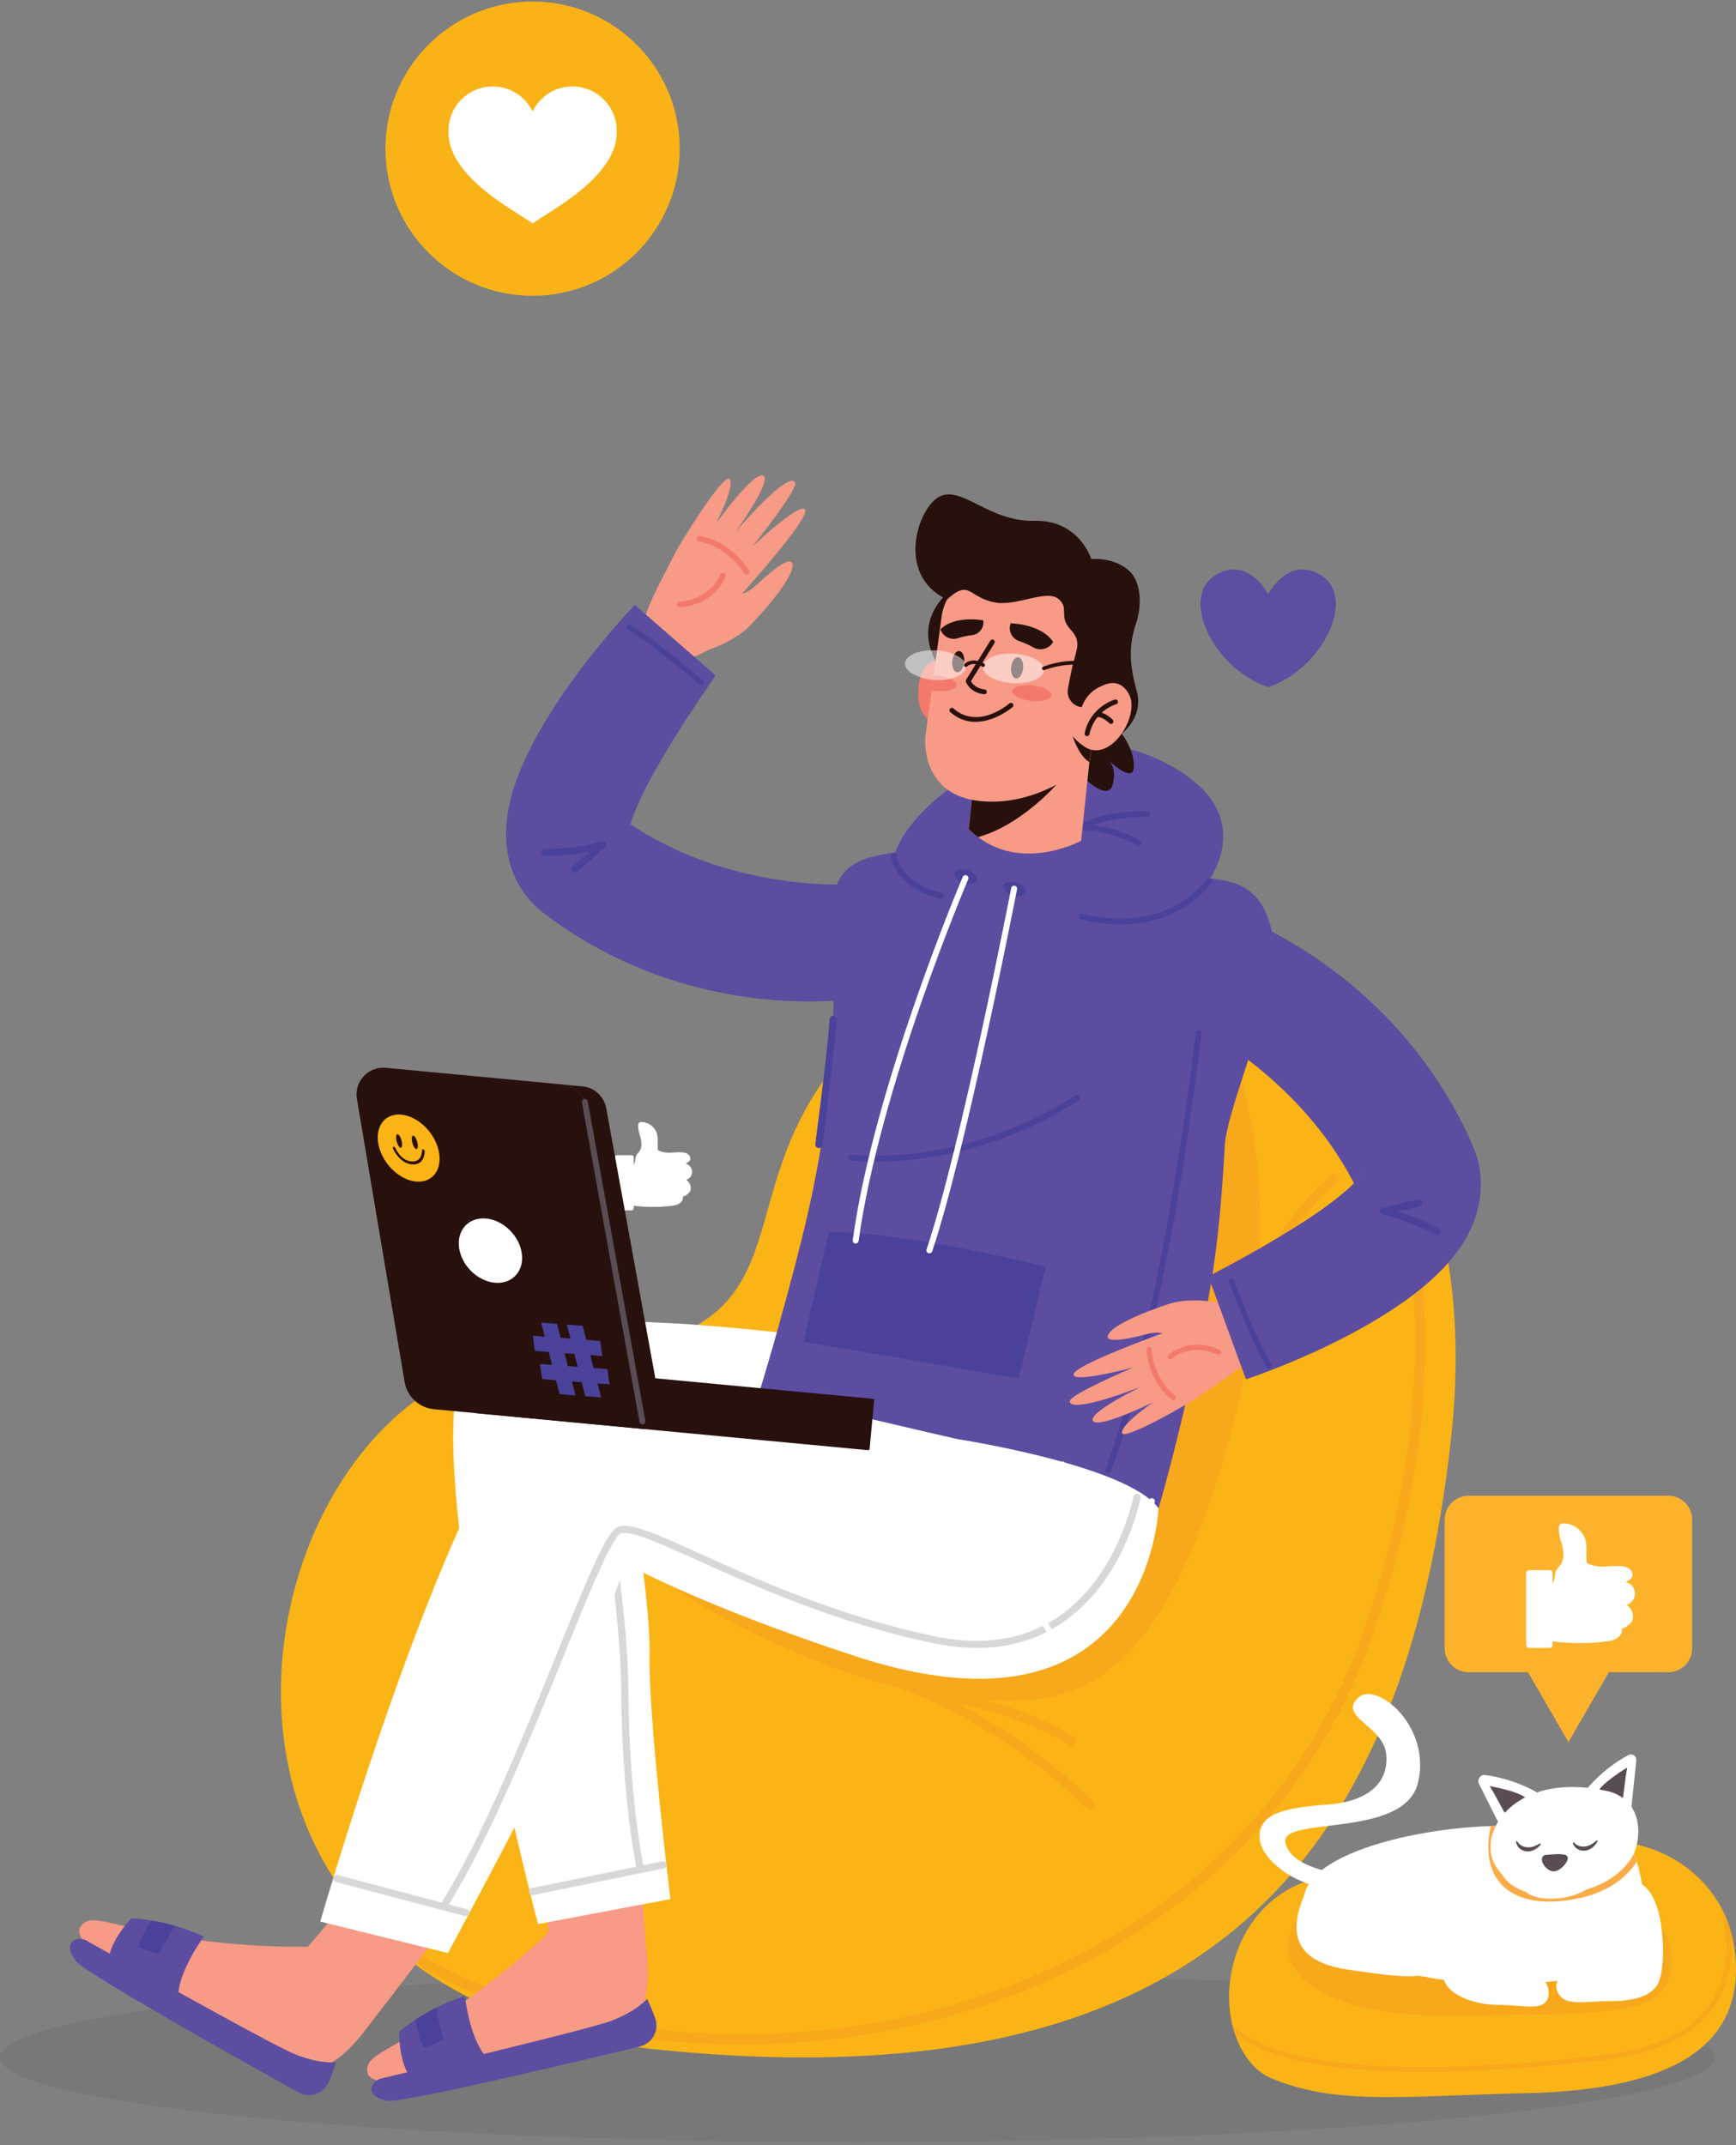 <svg width="590" height="729" viewBox="0 0 590 729" fill="none" xmlns="http://www.w3.org/2000/svg">
<rect x="0" y="0" width="590" height="729" fill="#808080" stroke="none"/>
<path d="M181 100.528C208.614 100.528 231 78.142 231 50.528C231 22.913 208.614 0.528 181 0.528C153.386 0.528 131 22.913 131 50.528C131 78.142 153.386 100.528 181 100.528Z" fill="#FAB317"/>
<path d="M189.18 70.62L181.012 75.908L172.843 70.62C152.417 57.417 152.417 47.981 152.417 44.433C152.417 36.127 159.145 29.387 167.463 29.387C173.419 29.387 178.558 32.843 181.012 37.866C183.454 32.843 188.592 29.387 194.548 29.387C202.866 29.387 209.595 36.127 209.595 44.433C209.595 47.981 209.594 57.406 189.18 70.62Z" fill="white"/>
<path d="M448.865 195.447C437.894 188.714 431.049 201.851 431.006 201.93C430.962 201.851 424.125 188.714 413.146 195.447C400.542 203.182 412.858 227.603 430.998 233.528C449.138 227.603 461.462 203.175 448.851 195.447H448.865Z" fill="#5C4FA1"/>
<path d="M566.967 508.341H499.126C494.64 508.341 491 511.982 491 516.467V560.199C491 564.685 494.64 568.325 499.126 568.325H519.325L525.705 579.367L533.051 592.1L540.397 579.367L546.777 568.325H566.976C571.462 568.325 575.102 564.685 575.102 560.199V516.467C575.102 511.982 571.462 508.341 566.976 508.341H566.967Z" fill="#FCB32B"/>
<path d="M527.627 557.859C533.506 558.583 539.468 558.62 545.356 557.961C546.777 557.803 548.235 557.59 549.442 556.837C550.65 556.085 551.541 554.776 551.235 553.383C552.303 553.373 553.185 552.565 553.937 551.813C554.244 551.507 554.569 551.191 554.754 550.792C554.977 550.337 555.014 549.816 554.987 549.306C554.903 547.708 554.16 546.232 552.767 545.442C554.039 545.062 555.098 544.021 555.479 542.749C555.86 541.477 555.562 540.019 554.717 539.007C554.151 538.329 553.473 538.004 552.656 537.669C553.231 537.149 554.039 536.898 554.494 536.267C555.126 535.394 554.782 534.084 553.984 533.351C553.185 532.626 552.07 532.366 551.003 532.264C549.043 532.088 547.074 532.348 545.115 532.422C543.155 532.496 541.028 532.134 539.282 531.224C538.902 528.633 539.524 525.931 538.827 523.405C537.973 520.303 535.011 517.907 531.807 517.721C531.194 517.684 530.506 517.758 530.107 518.232C529.819 518.585 529.763 519.068 529.763 519.513C529.754 521.603 530.544 523.609 531.017 525.643C531.5 527.677 531.621 529.989 530.432 531.707C529.968 532.376 529.327 532.924 528.946 533.648C528.426 534.642 528.473 535.84 528.194 536.936C527.925 538.031 527.07 539.174 525.947 539.062L527.609 557.859H527.627Z" fill="white"/>
<path d="M526.68 533.62H519.65C519.106 533.62 518.666 534.061 518.666 534.605V559.075C518.666 559.619 519.106 560.06 519.65 560.06H526.68C527.224 560.06 527.665 559.619 527.665 559.075V534.605C527.665 534.061 527.224 533.62 526.68 533.62Z" fill="white"/>
<path d="M524.033 536.908C524.033 537.511 523.541 538.004 522.938 538.004C522.334 538.004 521.842 537.511 521.842 536.908C521.842 536.304 522.334 535.812 522.938 535.812C523.541 535.812 524.033 536.304 524.033 536.908Z" fill="white"/>
<path d="M215.357 409.788C219.522 410.302 223.747 410.328 227.919 409.861C228.926 409.749 229.959 409.597 230.815 409.064C231.67 408.531 232.302 407.603 232.085 406.616C232.841 406.61 233.46 406.037 234 405.504C234.217 405.287 234.447 405.063 234.579 404.78C234.737 404.458 234.763 404.089 234.743 403.728C234.684 402.596 234.157 401.549 233.17 400.99C234.072 400.72 234.822 399.983 235.092 399.082C235.362 398.18 235.151 397.147 234.552 396.43C234.151 395.949 233.67 395.712 233.091 395.482C233.499 395.114 234.072 394.936 234.394 394.488C234.842 393.87 234.598 392.942 234.032 392.422C233.466 391.909 232.677 391.725 231.92 391.652C230.532 391.527 229.136 391.711 227.748 391.764C226.359 391.817 224.853 391.56 223.615 390.915C223.346 389.079 223.787 387.164 223.293 385.374C222.688 383.176 220.588 381.479 218.318 381.347C217.884 381.321 217.397 381.373 217.114 381.709C216.91 381.959 216.87 382.301 216.87 382.617C216.864 384.098 217.423 385.519 217.759 386.96C218.101 388.401 218.186 390.04 217.344 391.257C217.015 391.731 216.561 392.119 216.291 392.633C215.923 393.337 215.956 394.186 215.758 394.962C215.561 395.739 214.962 396.548 214.166 396.469L215.344 409.788H215.357Z" fill="white"/>
<path d="M214.679 392.606H209.698C209.312 392.606 209 392.919 209 393.304V410.644C209 411.029 209.312 411.341 209.698 411.341H214.679C215.064 411.341 215.377 411.029 215.377 410.644V393.304C215.377 392.919 215.064 392.606 214.679 392.606Z" fill="white"/>
<path d="M212.027 395.719C212.456 395.719 212.804 395.371 212.804 394.943C212.804 394.514 212.456 394.166 212.027 394.166C211.598 394.166 211.251 394.514 211.251 394.943C211.251 395.371 211.598 395.719 212.027 395.719Z" fill="white"/>
<g opacity="0.06">
<path d="M291.394 728.055C452.327 728.055 582.788 715.156 582.788 699.245C582.788 683.334 452.327 670.435 291.394 670.435C130.462 670.435 4.76837e-06 683.334 4.76837e-06 699.245C4.76837e-06 715.156 130.462 728.055 291.394 728.055Z" fill="black"/>
</g>
<path d="M128.046 656.45C131.486 659.89 135.216 663.168 139.27 666.269C159.521 681.82 187.523 692.963 224.715 696.694C414.903 715.733 477.755 626.51 493.113 489.242C499.96 428.07 483.94 387.697 464.076 361.745C461.993 359.032 459.878 356.481 457.746 354.074C456.535 352.718 455.308 351.394 454.032 350.102C428.387 323.908 391.357 311.57 354.973 317.561C326.373 322.261 300.389 337.538 279.315 368.076C245.595 416.894 277.49 458.866 181.144 461.676C107.391 463.824 60.656 589.221 128.062 656.466L128.046 656.45Z" fill="#FBB416"/>
<path d="M419.214 360.033C419.214 360.033 441.71 408.158 415.742 496.493C389.775 584.829 355.377 577.869 333.156 577.869C294.333 577.869 215.72 541.307 200.362 512.497C185.004 483.687 213.992 481.975 268.269 477.712C322.562 473.449 363.064 340.978 419.214 360.033Z" fill="#F8A81B"/>
<path d="M370.444 614.931C370.864 614.931 371.3 614.769 371.623 614.43C372.237 613.784 372.22 612.767 371.558 612.137C352.147 593.679 333.608 582.81 321.464 576.932C308.27 570.553 299.759 568.567 299.404 568.486C298.532 568.292 297.66 568.825 297.466 569.697C297.273 570.569 297.805 571.441 298.677 571.635C299.065 571.732 332.865 579.806 369.314 614.479C369.62 614.769 370.024 614.931 370.428 614.931H370.444Z" fill="#F8A81B"/>
<path d="M364.033 593.307C364.55 593.307 365.066 593.065 365.373 592.597C365.874 591.854 365.68 590.852 364.937 590.352C364.178 589.835 346.107 577.852 318.137 574.8C317.249 574.703 316.458 575.349 316.361 576.238C316.264 577.126 316.91 577.917 317.798 578.014C344.977 580.985 362.967 592.903 363.145 593.033C363.419 593.226 363.742 593.307 364.049 593.307H364.033Z" fill="#F8A81B"/>
<path d="M422.686 459.657C423.494 459.657 424.188 459.06 424.285 458.236C426.627 439.519 434.685 425.211 441.016 416.507C447.911 407.043 454.339 401.957 454.403 401.908C455.098 401.359 455.227 400.342 454.678 399.631C454.129 398.92 453.111 398.807 452.401 399.357C452.126 399.566 445.618 404.718 438.464 414.504C431.875 423.532 423.51 438.373 421.055 457.832C420.942 458.721 421.572 459.528 422.46 459.641C422.525 459.641 422.589 459.641 422.67 459.641L422.686 459.657Z" fill="#F8A81B"/>
<path d="M128.046 656.45C131.486 659.89 135.216 663.168 139.27 666.269C162.67 680.318 191.238 689.572 222.696 693.189C232.45 694.32 242.301 694.869 252.152 694.869C279.315 694.869 306.542 690.638 332.203 682.321C398.963 660.697 447.136 614.43 467.839 552.062C479.192 517.859 484.764 484.608 484.408 453.214C484.134 428.07 480.048 404.056 472.313 381.835C469.729 374.422 466.919 367.737 464.077 361.745C461.993 359.032 459.878 356.481 457.746 354.074C456.535 352.718 455.308 351.394 454.032 350.102C459.103 358.79 464.529 369.82 469.163 383.143C481.098 417.492 489.996 474.498 464.609 550.98C444.262 612.298 396.864 657.79 331.169 679.075C261.373 701.684 180.644 692.511 130.291 656.272C129.597 655.772 128.66 655.869 128.078 656.466L128.046 656.45Z" fill="#F8A81B"/>
<path d="M406.941 304.448C406.941 304.448 433.2 277.608 394.958 258.698C356.701 239.787 311.645 268.678 304.265 289.753C296.869 310.827 406.957 304.448 406.957 304.448H406.941Z" fill="#5C4DA0"/>
<path d="M361.255 286.038C361.481 286.038 361.724 285.958 361.917 285.796C372.35 276.866 389.839 277.689 390.017 277.689H390.065C390.598 277.689 391.05 277.269 391.067 276.736C391.099 276.171 390.663 275.703 390.114 275.671C389.371 275.622 371.639 274.799 360.593 284.262C360.173 284.617 360.125 285.263 360.48 285.683C360.674 285.909 360.965 286.038 361.255 286.038Z" fill="#4A429A"/>
<path d="M386.9 287.314C387.255 287.314 387.611 287.12 387.788 286.781C388.047 286.281 387.869 285.683 387.368 285.408C386.852 285.134 374.756 278.771 366.181 280.774C365.632 280.903 365.293 281.436 365.422 281.985C365.551 282.534 366.084 282.873 366.633 282.744C374.481 280.919 386.303 287.136 386.416 287.201C386.561 287.282 386.722 287.314 386.884 287.314H386.9Z" fill="#4A429A"/>
<path d="M122.952 640.119L104.65 661.625C104.65 661.625 87.65 662.016 68.059 659.435C38.306 655.501 30.605 649.057 27.154 655.162C24.466 659.926 44.3 676.142 54.219 680.133C64.138 684.123 84.692 698.099 98.965 702.81C113.225 707.502 123.562 690.422 128.264 684.564C132.953 678.688 148.057 658.652 148.057 658.652L122.968 640.122L122.952 640.119Z" fill="#F79A86"/>
<path d="M37.288 664.001C36.839 665.82 36.804 667.629 37.471 669.238C37.582 669.493 37.697 669.732 37.843 669.977C41.819 676.79 61.995 683.952 61.995 683.952C60.673 682.006 60.356 679.596 60.649 677.033C61.395 670.292 66.326 662.485 68.382 659.47C68.951 658.649 69.295 658.193 69.295 658.193C65.885 656.599 62.572 655.405 59.537 654.534C56.55 653.672 53.832 653.099 51.568 652.721C47.293 652.017 44.592 651.991 44.592 651.991C44.592 651.991 43.618 653.007 42.369 654.625C40.559 656.95 38.174 660.507 37.304 664.004L37.288 664.001Z" fill="#5C4DA0"/>
<path d="M46.968 661.851L54.001 664.11C54.001 664.11 55.689 660.802 57.444 657.806C58.163 656.588 58.907 655.408 59.533 654.55C56.546 653.688 53.829 653.115 51.565 652.736C50.938 653.594 50.149 654.831 49.393 656.223C48.428 657.983 47.491 659.997 46.984 661.854L46.968 661.851Z" fill="#4A429A"/>
<path d="M28.942 659.286C28.942 659.286 91.522 694.671 100.214 698.138C108.888 701.619 114.175 700.886 114.175 700.886C114.175 700.886 113.114 704.508 111.625 707.808C109.88 711.698 105.139 713.206 101.417 711.134C84.653 701.804 29.258 670.773 25.906 666.633C21.951 661.755 23.864 657.851 28.942 659.286Z" fill="#5C4DA0"/>
<path d="M185.44 634.616L186.328 656.918C186.328 656.918 174.087 668.74 157.938 680.108C133.392 697.388 123.363 697.872 124.962 704.687C126.205 710 151.802 708.499 161.782 704.704C171.778 700.925 196.373 697.259 210.051 691.058C223.73 684.84 219.741 665.284 219.224 657.79C218.691 650.297 217.577 633.405 217.577 633.405L185.44 634.616Z" fill="#F79A86"/>
<path d="M138.398 704.316C139.302 705.963 140.497 707.32 142.096 708.046C142.338 708.159 142.597 708.256 142.871 708.337C150.413 710.663 170.098 702.249 170.098 702.249C167.821 701.716 165.948 700.166 164.414 698.082C160.393 692.624 158.729 683.548 158.213 679.931C158.067 678.946 158.019 678.364 158.019 678.364C154.418 679.511 151.188 680.884 148.362 682.289C145.584 683.677 143.194 685.099 141.272 686.358C137.655 688.732 135.652 690.541 135.652 690.541C135.652 690.541 135.62 691.946 135.798 693.981C136.04 696.92 136.702 701.151 138.43 704.316H138.398Z" fill="#5C4DA0"/>
<path d="M144.05 696.177L150.752 693.076C150.752 693.076 149.751 689.491 149.008 686.1C148.701 684.711 148.459 683.354 148.329 682.289C145.552 683.677 143.162 685.099 141.24 686.358C141.369 687.408 141.611 688.861 141.999 690.395C142.483 692.349 143.162 694.465 144.05 696.177Z" fill="#4A429A"/>
<path d="M129.047 706.512C129.047 706.512 199.054 690.105 207.79 686.778C216.527 683.451 219.918 679.333 219.918 679.333C219.918 679.333 221.598 682.725 222.744 686.148C224.085 690.186 221.63 694.513 217.496 695.515C198.844 700.02 137.074 714.748 131.809 713.973C125.592 713.069 124.348 708.902 129.064 706.496L129.047 706.512Z" fill="#5C4DA0"/>
<path d="M161.62 457.461C179.384 443.799 243.189 449.419 293.171 456.492C294.592 479.133 287.615 460.335 291.83 482.605C229.43 485.803 211.892 490.728 211.892 490.728C211.892 490.728 221.226 541.517 220.774 562.753C220.322 583.989 227.848 645.436 227.848 645.436L182.856 653.915C182.856 653.915 136.185 477.017 161.62 457.461Z" fill="white"/>
<path d="M180.579 644.031C180.773 644.096 180.983 644.112 181.193 644.064L225.619 634.988C226.281 634.859 226.701 634.213 226.572 633.551C226.443 632.889 225.797 632.469 225.135 632.598L180.708 641.674C180.046 641.803 179.626 642.449 179.756 643.111C179.852 643.547 180.159 643.886 180.563 644.015L180.579 644.031Z" fill="#D8D8D8"/>
<path d="M217.076 635.392C217.27 635.456 217.496 635.472 217.706 635.424C218.368 635.279 218.772 634.633 218.643 633.987C218.594 633.761 213.846 611.313 213.572 575.026C213.297 538.481 202.09 484.042 201.977 483.509C201.848 482.847 201.202 482.427 200.539 482.573C199.877 482.702 199.457 483.348 199.603 484.01C199.716 484.559 210.875 538.755 211.133 575.059C211.408 611.604 216.204 634.277 216.253 634.503C216.349 634.939 216.656 635.262 217.06 635.392H217.076Z" fill="#D8D8D8"/>
<path d="M233.597 223.493C235.97 223.977 239.2 221.329 242.236 220.311C246.225 218.971 251.78 215.741 254.445 213.077C258.434 209.104 269.544 196.734 269.351 192.051C269.141 187.367 258.741 197.299 256.561 199.285C254.38 201.272 252.168 201.821 252.168 201.821C252.168 201.821 274.292 177.21 273.711 173.511C273.13 169.813 259.144 182.571 255.705 185.736C255.705 185.736 271.337 166.26 270.239 164.032C268.026 159.559 250.036 180.682 250.036 180.682C250.036 180.682 262.358 163.628 259.5 161.69C256.464 159.623 243.318 177.936 243.318 177.936C243.318 177.936 249.73 165.647 248.034 162.853C246.338 160.043 230.884 184.816 228.962 188.901C227.04 192.987 220.968 203.597 219.402 209.298C218.336 213.174 226.12 221.943 233.613 223.477L233.597 223.493Z" fill="#F79A86"/>
<path d="M236.762 182.765C236.907 182.329 237.343 182.054 237.811 182.135C248.712 184.105 254.348 193.504 254.574 193.908C254.833 194.344 254.687 194.925 254.251 195.184C253.815 195.442 253.234 195.297 252.975 194.861C252.927 194.764 247.517 185.801 237.472 183.976C236.972 183.879 236.633 183.395 236.729 182.894C236.729 182.862 236.746 182.813 236.762 182.781V182.765Z" fill="#F3796B"/>
<path d="M229.995 205.164C230.108 204.808 230.415 204.55 230.803 204.518C241.849 203.629 244.723 195.442 244.756 195.345C244.917 194.861 245.45 194.602 245.934 194.764C246.419 194.925 246.677 195.442 246.532 195.926C246.403 196.33 243.221 205.39 230.98 206.375C230.464 206.423 230.028 206.036 229.979 205.519C229.979 205.39 229.979 205.277 230.011 205.164H229.995Z" fill="#F3796B"/>
<path d="M288.665 300.637H288.746V300.621H287.971L286.856 300.653C286.081 300.653 285.29 300.653 284.482 300.653C282.867 300.637 281.204 300.605 279.541 300.508C276.198 300.33 272.823 300.088 269.464 299.668C267.784 299.458 266.105 299.248 264.425 298.99C262.746 298.731 261.082 298.441 259.435 298.134C257.772 297.827 256.125 297.456 254.477 297.084C252.83 296.713 251.199 296.309 249.584 295.873C236.616 292.401 224.392 287.007 213.539 279.659C212.861 279.207 212.183 278.739 211.521 278.254C210.842 277.786 210.197 277.302 209.534 276.801L209.034 276.43C209.244 276.575 209.438 276.769 209.664 276.963C210.083 277.35 210.536 277.802 210.939 278.287C211.343 278.787 211.715 279.304 212.021 279.837C212.328 280.354 212.57 280.871 212.764 281.339C213.152 282.276 213.297 283.035 213.362 283.487C213.426 283.955 213.41 284.165 213.394 284.181C213.362 284.213 213.378 283.567 213.572 282.663C213.749 281.759 214.072 280.596 214.476 279.336C214.896 278.077 215.397 276.704 215.994 275.283C217.157 272.441 218.626 269.437 220.193 266.385C223.39 260.28 227.121 254.047 231.045 247.862C232.999 244.761 235.034 241.661 237.085 238.592C238.102 237.042 239.136 235.508 240.185 233.99L243.205 229.565L215.768 205.6L214.605 206.827L213.539 207.974L211.44 210.267C210.067 211.801 208.727 213.351 207.387 214.918C204.722 218.051 202.138 221.232 199.587 224.51C194.516 231.067 189.671 237.898 185.165 245.423C182.905 249.186 180.757 253.143 178.722 257.454C177.721 259.618 176.752 261.895 175.831 264.318C174.927 266.756 174.071 269.356 173.377 272.295C172.682 275.235 172.101 278.513 171.988 282.518C171.939 284.504 172.036 286.717 172.392 289.139C172.747 291.545 173.409 294.258 174.555 297.036C175.121 298.425 175.831 299.846 176.639 301.218C177.462 302.591 178.399 303.948 179.433 305.207C180.466 306.451 181.596 307.646 182.775 308.679C183.357 309.212 183.97 309.681 184.552 310.149L185.246 310.666C186.167 311.36 187.103 312.054 188.04 312.733C188.977 313.411 189.929 314.073 190.882 314.735C192.788 316.043 194.726 317.303 196.696 318.53C198.666 319.725 200.652 320.904 202.671 322.002C204.69 323.117 206.724 324.166 208.775 325.184C210.843 326.185 212.91 327.154 215.009 328.042C223.39 331.676 232.03 334.453 240.767 336.472C245.127 337.473 249.52 338.281 253.912 338.894C258.305 339.492 262.713 339.96 267.138 340.17C269.351 340.283 271.563 340.348 273.776 340.38C275.988 340.412 278.2 340.38 280.429 340.283C282.658 340.202 284.886 340.073 287.147 339.863C288.277 339.75 289.424 339.637 290.587 339.492C291.168 339.427 291.766 339.346 292.379 339.266L294.559 338.927L288.697 300.637H288.665Z" fill="#5C4DA0"/>
<path d="M184.035 289.882C184.1 290.463 184.6 290.931 185.214 290.948C194.483 291.19 204.674 288.541 205.093 288.428C205.739 288.267 206.127 287.589 205.965 286.943C205.804 286.297 205.126 285.909 204.48 286.071C204.383 286.103 194.193 288.735 185.262 288.509C184.6 288.493 184.035 289.026 184.019 289.688C184.019 289.753 184.019 289.801 184.019 289.866L184.035 289.882Z" fill="#4A429A"/>
<path d="M194.16 295.453C194.193 295.679 194.274 295.889 194.419 296.067C194.839 296.584 195.598 296.664 196.131 296.245C196.421 296.018 203.123 290.56 204.964 288.267C205.384 287.75 205.303 286.991 204.787 286.555C204.27 286.135 203.511 286.216 203.075 286.733C201.379 288.816 194.661 294.307 194.58 294.355C194.241 294.63 194.096 295.033 194.144 295.437L194.16 295.453Z" fill="#4A429A"/>
<path d="M212.926 213.287C212.958 213.545 213.103 213.803 213.346 213.949C222.567 219.472 237.65 232.633 237.795 232.762C238.167 233.085 238.748 233.053 239.087 232.682C239.426 232.31 239.394 231.729 239.023 231.406C238.877 231.277 223.665 218.018 214.315 212.398C213.879 212.14 213.313 212.285 213.055 212.705C212.942 212.883 212.893 213.093 212.926 213.287Z" fill="#4A429A"/>
<path d="M283.966 301.832C280.784 311.489 286.065 334.97 280.946 376.263C280.574 379.299 280.138 382.432 279.638 385.678C279.169 388.714 278.653 391.863 278.071 395.109C277.522 398.129 276.925 401.246 276.279 404.427C275.697 407.221 275.084 410.096 274.405 413.019C273.711 416.038 272.984 419.107 272.193 422.256C271.967 423.144 271.725 424.113 271.466 425.114C271.402 425.373 271.337 425.615 271.272 425.873C271.208 426.099 271.159 426.325 271.095 426.568C271.046 426.745 271.014 426.923 270.966 427.084L270.869 427.472C270.804 427.698 270.756 427.94 270.691 428.166C270.691 428.215 270.675 428.263 270.659 428.296C270.594 428.57 270.513 428.861 270.433 429.152C270.433 429.2 270.417 429.232 270.4 429.281C270.336 429.523 270.271 429.781 270.207 430.024C269.9 431.186 269.577 432.414 269.254 433.673C269.173 433.98 269.092 434.303 268.995 434.626C268.882 435.046 268.769 435.482 268.656 435.918C268.43 436.774 268.188 437.63 267.962 438.518C267.849 438.954 267.72 439.406 267.607 439.842C267.348 440.795 267.09 441.748 266.815 442.733C266.767 442.911 266.718 443.088 266.67 443.266C266.04 445.591 265.362 447.981 264.684 450.436C264.377 451.534 264.054 452.665 263.747 453.779C263.359 455.135 262.972 456.508 262.584 457.881C262.003 459.899 261.421 461.918 260.824 463.937L260.065 466.504C259.839 467.28 259.597 468.055 259.371 468.83C259.096 469.75 258.821 470.687 258.547 471.608C258.369 472.221 258.176 472.835 257.982 473.449C257.869 473.836 257.756 474.208 257.643 474.595C257.417 475.354 257.174 476.113 256.948 476.872C256.722 477.631 256.48 478.374 256.254 479.117C256.092 479.65 255.931 480.167 255.769 480.683C255.624 481.152 255.479 481.604 255.333 482.056C255.285 482.185 255.253 482.298 255.22 482.427C255.139 482.686 255.059 482.96 254.962 483.219C254.784 483.752 254.623 484.301 254.445 484.817C254.251 485.431 254.041 486.061 253.848 486.675C252.249 491.584 250.682 496.154 249.213 500.111C260.13 512.659 278.669 523.624 300.47 530.196L312.566 522.332L322.691 535.17C343.992 538.287 366.81 537.06 387.837 529.405C394.781 515.21 406.23 463.129 409.476 447.562C410.122 444.461 410.704 441.344 411.237 438.227C413.82 423.225 415.193 407.996 416.114 391.993C416.162 391.12 416.211 390.248 416.259 389.376C416.259 389.279 416.259 389.166 416.275 389.07C417.26 375.585 434.879 335.858 433.102 321.566C429.582 293.241 411.527 300.702 395.249 296.325C389.904 294.888 385.414 293.079 381.732 291.222C380.198 290.447 378.809 289.672 377.55 288.913C377.017 288.606 376.532 288.299 376.064 287.976C371.009 284.698 368.248 281.936 368.248 281.936L331.315 278.077C327.665 282.372 323.353 284.876 318.815 286.49C318.315 286.668 317.814 286.83 317.297 286.991C316.538 287.233 315.779 287.443 315.02 287.637C301.972 291.028 288.164 289.171 283.982 301.832H283.966Z" fill="#5C4DA0"/>
<path d="M376.661 500.66C377.065 500.66 377.453 500.401 377.614 499.998C397.817 445.753 408.281 352.088 408.378 351.151C408.443 350.602 408.039 350.102 407.49 350.037C406.941 349.973 406.44 350.376 406.376 350.925C406.279 351.862 395.847 445.285 375.725 499.287C375.531 499.804 375.789 500.385 376.322 500.595C376.435 500.644 376.564 500.66 376.678 500.66H376.661Z" fill="#4A429A"/>
<path d="M340.94 300.863C340.552 302.042 341.957 303.56 344.089 304.254C346.22 304.949 348.255 304.577 348.643 303.399C349.03 302.22 347.625 300.702 345.494 300.007C343.362 299.313 341.327 299.684 340.94 300.863Z" fill="#4A429A"/>
<path d="M324.435 296.664C324.048 297.843 325.453 299.361 327.584 300.056C329.716 300.75 331.751 300.379 332.138 299.2C332.526 298.021 331.121 296.503 328.989 295.808C326.858 295.114 324.823 295.486 324.435 296.664Z" fill="#4A429A"/>
<path d="M319.768 305.482C320.22 305.482 320.624 305.175 320.753 304.723C320.899 304.19 320.559 303.625 320.027 303.495C305.783 299.846 304.895 291.271 304.863 290.915C304.814 290.366 304.33 289.946 303.781 289.995C303.231 290.043 302.812 290.528 302.86 291.077C302.892 291.497 303.813 301.428 319.542 305.466C319.623 305.482 319.704 305.498 319.8 305.498L319.768 305.482Z" fill="#4A429A"/>
<path d="M297.886 394.786C316.877 394.786 333.333 389.909 344.347 385.484C358.074 379.978 366.601 373.938 366.681 373.873C367.133 373.55 367.246 372.92 366.923 372.468C366.601 372.016 365.971 371.903 365.519 372.226C365.438 372.291 357.073 378.217 343.556 383.627C331.105 388.617 311.581 394.205 289.359 392.412C288.794 392.364 288.31 392.784 288.277 393.333C288.229 393.882 288.649 394.383 289.198 394.415C292.153 394.657 295.06 394.754 297.902 394.754L297.886 394.786Z" fill="#4A429A"/>
<path d="M355.377 430.524C355.377 430.524 309.998 418.961 281.721 418.622L273.081 456.04C273.081 456.04 317.895 463.581 346.253 468.523L355.377 430.524Z" fill="#4A429A"/>
<path d="M380.828 314.251C389.565 314.251 396.25 311.812 400.804 309.293C408.055 305.288 411.592 300.363 411.737 300.153C412.06 299.7 411.947 299.071 411.495 298.748C411.043 298.425 410.413 298.538 410.09 298.99C410.09 298.99 406.634 303.802 399.755 307.565C393.408 311.037 382.733 314.364 367.876 310.472C367.343 310.327 366.778 310.65 366.649 311.199C366.504 311.732 366.827 312.297 367.376 312.426C372.301 313.718 376.807 314.235 380.844 314.235L380.828 314.251Z" fill="#4A429A"/>
<path d="M264.635 450.436C265.313 447.981 265.992 445.591 266.621 443.266C265.976 445.591 265.313 447.981 264.635 450.436Z" fill="#28100C"/>
<path d="M267.93 438.518C268.172 437.63 268.398 436.774 268.624 435.918C268.398 436.774 268.156 437.63 267.93 438.518Z" fill="#28100C"/>
<path d="M277.91 390.135C277.91 390.135 278.055 390.184 278.136 390.184C278.798 390.265 279.412 389.796 279.492 389.134C281.705 372.242 284.143 352.169 284.369 346.501C284.402 345.838 283.885 345.273 283.207 345.241C282.544 345.209 281.979 345.725 281.947 346.404C281.721 351.991 279.282 371.968 277.086 388.827C277.005 389.409 277.361 389.958 277.91 390.135Z" fill="#4A429A"/>
<path d="M322.077 201.546C322.077 201.546 310.369 210.751 318.056 224.785C318.056 224.785 322.271 208.393 322.077 201.546Z" fill="#28100C"/>
<path d="M368.958 264.867C368.958 264.867 376.548 272.247 378.115 266.805C379.681 261.362 377.033 258.649 377.033 258.649C377.033 258.649 385.237 266.53 385.366 260.587C385.495 254.661 381.215 249.348 381.215 249.348C381.215 249.348 388.822 243.776 386.335 234.862C383.848 225.948 383.541 219.423 386.028 212.124C388.515 204.825 387.384 197.283 383.783 194.021C378.519 189.241 370.864 189.983 370.864 189.983C370.864 189.983 366.794 176.644 351.55 177C336.305 177.355 327.423 165.453 319.736 168.554C312.049 171.654 303.231 197.057 323.918 204.582C323.918 204.582 364.905 232.068 368.958 264.867Z" fill="#28100C"/>
<path d="M330.249 272.118L329.248 281.759C330.281 282.792 331.331 283.697 332.413 284.504C348.094 296.293 367.44 285.748 367.44 285.748L370.928 252.351L335.11 269.776L330.265 272.134L330.249 272.118Z" fill="#F79A86"/>
<path d="M330.346 271.278L329.248 281.759C330.281 282.792 331.331 283.697 332.413 284.504C347.238 280.354 359.172 266.498 359.172 266.498L335.11 269.776L330.346 271.294V271.278Z" fill="#28100C"/>
<path d="M322.675 228.16C322.675 228.16 317.879 221.119 314.116 227.272C310.353 233.425 311.354 246.748 319.914 245.472L322.691 228.16H322.675Z" fill="#F3796B"/>
<path d="M314.471 250.22C314.471 250.22 312.356 270.131 333.091 272.247C353.681 274.363 369.41 259.651 370.218 258.989H370.25L370.912 254.806L374.352 233.198L376.193 221.652C376.193 221.652 381.005 201.013 361.53 195.119C347.302 190.807 333.43 191.808 325.776 198.656C325.533 198.882 325.291 199.108 325.065 199.334C322.627 201.772 320.915 204.873 320.14 208.668L317.313 229.452L316.619 234.555L314.487 250.203L314.471 250.22Z" fill="#F79A86"/>
<path d="M374.336 233.215C374.336 233.215 369.669 234.668 367.618 240.336C364.533 240.013 362.386 237.139 362.951 234.087C363.274 232.31 363.694 230.195 364.178 227.805C365.664 220.651 367.941 218.39 363.791 213.9C359.64 209.411 363.548 206.746 359.769 203.581C355.619 200.109 345.381 206.262 337.839 204.695C328.892 202.838 329.651 196.766 321.851 203.726C321.851 203.726 323.918 193.246 334.092 190.42C344.266 187.577 372.85 190.08 377.227 203.694C381.603 217.308 374.336 233.215 374.336 233.215Z" fill="#28100C"/>
<path d="M357.945 218.18C356.572 220.538 353.568 221.361 351.178 220.021C349.789 219.246 348.142 218.454 346.366 217.873C343.863 217.049 342.538 214.304 343.507 211.849C343.507 211.849 353.843 211.979 357.945 218.196V218.18Z" fill="#28100C"/>
<path d="M319.623 213.884C320.43 216.323 323.046 217.663 325.501 216.904C326.938 216.452 328.618 216.048 330.346 215.854C332.817 215.58 334.561 213.303 334.157 210.848C334.157 210.848 324.597 208.959 319.623 213.884Z" fill="#28100C"/>
<path d="M344.04 234.878C343.895 236.331 346.753 237.817 350.435 238.205C354.117 238.592 357.234 237.72 357.379 236.283C357.525 234.83 354.666 233.344 350.984 232.956C347.302 232.569 344.186 233.441 344.04 234.878Z" fill="#F3796B"/>
<path d="M316.587 234.587C317.104 234.7 317.636 234.781 318.186 234.83C321.868 235.217 324.984 234.345 325.13 232.892C325.275 231.438 322.417 229.952 318.735 229.565C318.234 229.516 317.75 229.484 317.281 229.484L316.587 234.587Z" fill="#F3796B"/>
<path d="M343.653 226.771C343.443 228.757 344.186 230.469 345.3 230.582C346.414 230.695 347.48 229.177 347.69 227.191C347.9 225.205 347.157 223.493 346.043 223.38C344.928 223.267 343.863 224.785 343.653 226.771Z" fill="#28100C"/>
<path d="M323.644 224.672C323.434 226.658 324.177 228.37 325.291 228.483C326.405 228.596 327.471 227.078 327.681 225.092C327.891 223.105 327.148 221.393 326.034 221.28C324.92 221.167 323.854 222.685 323.644 224.672Z" fill="#28100C"/>
<path d="M330.152 245.262C337.435 246.021 344.04 240.401 344.137 240.32C344.476 240.03 344.525 239.497 344.218 239.157C343.927 238.818 343.394 238.77 343.055 239.077C342.619 239.448 332.381 248.136 324.048 240.772C323.709 240.466 323.192 240.498 322.885 240.837C322.578 241.176 322.61 241.693 322.949 242C325.275 244.067 327.746 245.003 330.152 245.262Z" fill="#28100C"/>
<path d="M364.566 250.236C364.63 250.462 366.617 256.825 370.202 258.989H370.218L370.88 254.806C370.88 254.806 367.666 253.902 364.55 250.22L364.566 250.236Z" fill="#28100C"/>
<path d="M369.653 236.784C369.653 236.784 378.728 226.916 383.686 235.928C387.772 243.356 376.791 260.458 367.925 253.272L369.653 236.767V236.784Z" fill="#F79A86"/>
<path d="M369.362 250.187C369.782 250.236 370.169 249.961 370.25 249.541C371.978 241.531 379.051 239.432 379.358 239.335C379.794 239.206 380.053 238.754 379.924 238.318C379.794 237.882 379.342 237.623 378.906 237.753C378.567 237.849 370.589 240.191 368.635 249.186C368.538 249.638 368.829 250.074 369.265 250.171C369.297 250.171 369.33 250.171 369.362 250.171V250.187Z" fill="#28100C"/>
<path d="M377.517 246.021C377.76 246.053 378.002 245.972 378.179 245.779C378.502 245.456 378.502 244.939 378.179 244.616C377.873 244.309 375.176 241.693 372.656 242.064C372.204 242.129 371.897 242.549 371.962 243.001C372.027 243.453 372.447 243.76 372.899 243.695C374.352 243.485 376.355 245.133 377.017 245.779C377.162 245.924 377.34 245.989 377.517 246.021Z" fill="#28100C"/>
<path d="M334.464 235.944C334.916 235.992 335.32 235.669 335.368 235.217C335.417 234.765 335.094 234.361 334.641 234.313C331.622 233.99 330.378 232.262 329.991 231.519C333.963 225.124 337.92 218.68 337.968 218.6C338.21 218.212 338.081 217.711 337.694 217.469C337.306 217.227 336.805 217.356 336.563 217.744C336.515 217.808 332.413 224.51 328.359 231.018C328.23 231.228 328.198 231.487 328.279 231.729C328.327 231.874 329.619 235.443 334.464 235.944Z" fill="#28100C"/>
<g opacity="0.5">
<path d="M334.076 226.545C333.915 229.323 338.404 231.842 344.137 232.197C349.854 232.553 354.634 230.582 354.795 227.805C354.957 225.027 350.468 222.508 344.735 222.152C339.018 221.813 334.238 223.767 334.076 226.545Z" fill="white"/>
</g>
<g opacity="0.5">
<path d="M307.576 225.431C307.414 228.208 311.904 230.728 317.636 231.083C323.353 231.438 328.133 229.468 328.295 226.69C328.456 223.913 323.967 221.393 318.234 221.038C312.517 220.699 307.737 222.653 307.576 225.431Z" fill="white"/>
</g>
<path d="M328.246 226.658C328.392 226.658 328.537 226.61 328.65 226.513C330.83 224.607 333.705 226.48 333.818 226.561C334.092 226.739 334.48 226.674 334.658 226.4C334.835 226.125 334.771 225.754 334.496 225.56C333.204 224.688 330.152 223.59 327.859 225.608C327.6 225.834 327.584 226.206 327.794 226.464C327.907 226.61 328.085 226.674 328.246 226.674V226.658Z" fill="#28100C"/>
<path d="M376.694 229.452C376.871 229.452 377.049 229.371 377.178 229.21C377.388 228.951 377.34 228.564 377.065 228.354C367.925 221.264 355.054 226.384 354.521 226.593C354.214 226.723 354.069 227.078 354.182 227.385C354.311 227.692 354.666 227.837 354.973 227.724C355.102 227.675 367.731 222.653 376.322 229.323C376.435 229.403 376.564 229.452 376.694 229.452Z" fill="#28100C"/>
<path d="M393.731 512.594C393.731 512.594 390.873 595.939 290.28 562.753C236.552 545.021 212.716 531.408 212.716 531.408C212.716 531.408 195.775 578.434 186.667 597.619C177.559 616.804 152.254 663.766 152.254 663.766L108.845 653.075C108.845 653.075 159.392 477.147 190.608 469.702C221.824 462.257 259.274 474.094 325.323 489.081C325.323 489.081 383.008 497.914 393.715 512.594H393.731Z" fill="white"/>
<path d="M151.026 647.972C151.543 648.149 152.141 647.94 152.431 647.455C166.449 624.782 180.369 590.433 191.544 562.834C196.244 551.223 200.313 541.178 203.705 533.685C208.291 523.527 210.164 521.508 210.875 521.201C213.992 519.861 224.23 524.496 237.182 530.342C255.947 538.82 284.289 551.642 317.265 558.49C334.173 561.994 348.837 559.701 360.803 551.659C382.12 537.351 387.384 510.236 387.594 509.09C387.724 508.427 387.288 507.798 386.625 507.685C385.963 507.555 385.334 507.991 385.204 508.654C385.156 508.928 379.891 535.946 359.43 549.672C348.013 557.327 333.996 559.491 317.75 556.132C285.048 549.349 256.835 536.592 238.167 528.146C223.1 521.331 214.008 517.229 209.906 518.989C206.175 520.588 200.265 534.815 189.284 561.929C178.141 589.431 164.269 623.684 150.348 646.179C149.993 646.744 150.17 647.503 150.736 647.843C150.816 647.891 150.897 647.939 150.994 647.956L151.026 647.972Z" fill="#D8D8D8"/>
<path d="M114.093 639.607C114.093 639.607 114.142 639.607 114.158 639.623L158.035 651.218C158.681 651.395 159.343 651.008 159.521 650.362C159.698 649.716 159.311 649.038 158.665 648.876L114.788 637.281C114.142 637.103 113.48 637.491 113.302 638.137C113.141 638.767 113.496 639.397 114.093 639.59V639.607Z" fill="#D8D8D8"/>
<path d="M163.108 463.275L161.548 479.803C161.524 480.06 161.713 480.289 161.971 480.313L295.03 492.867C295.287 492.892 295.515 492.703 295.54 492.445L297.099 475.917C297.123 475.66 296.934 475.431 296.677 475.407L163.618 462.853C163.36 462.828 163.132 463.017 163.108 463.275Z" fill="#28100C"/>
<path d="M147.49 478.939C142.451 478.471 138.349 474.66 137.51 469.67L121.296 373.453C120.311 367.575 125.155 362.359 131.098 362.908L191.092 368.56C195.146 368.948 198.44 371.968 199.167 375.973L219.111 485.69L147.49 478.939Z" fill="#28100C"/>
<path d="M181.79 459.124L181.08 453.957L185.149 454.263L183.922 449.499L189.316 449.919L190.543 454.683L193.87 454.942L192.643 450.178L198.036 450.598L199.264 455.362L203.979 455.717L204.69 460.885L200.62 460.578L201.718 464.954L206.434 465.309L207.144 470.477L203.075 470.17L204.302 474.934L198.908 474.514L197.681 469.75L194.354 469.492L195.582 474.256L190.188 473.836L188.961 469.072L184.245 468.717L183.534 463.549L187.604 463.856L186.506 459.48L181.79 459.124ZM192.998 464.276L196.325 464.534L195.226 460.158L191.9 459.899L192.998 464.276Z" fill="#4A429A"/>
<path d="M128.692 389.296C130.097 395.578 135.798 401.068 141.434 401.569C147.07 402.07 150.493 397.37 149.088 391.088C147.683 384.806 141.983 379.315 136.347 378.815C130.711 378.314 127.287 383.014 128.692 389.296Z" fill="#FBB416"/>
<path d="M140.093 388.165C140.368 389.425 140.998 390.474 141.482 390.523C141.967 390.571 142.144 389.586 141.854 388.327C141.579 387.067 140.949 386.017 140.465 385.969C139.98 385.92 139.803 386.906 140.093 388.165Z" fill="#28100C"/>
<path d="M134.764 387.697C135.039 388.956 135.669 390.006 136.153 390.055C136.638 390.103 136.815 389.118 136.524 387.858C136.25 386.599 135.62 385.549 135.136 385.501C134.651 385.452 134.474 386.437 134.764 387.697Z" fill="#28100C"/>
<path d="M140.045 395.723C144.438 396.111 144.341 391.298 144.341 391.25C144.341 390.991 144.115 390.717 143.872 390.636C143.614 390.555 143.42 390.701 143.436 390.975C143.436 391.153 143.485 395.061 139.835 394.738C136.169 394.415 134.441 390.345 134.377 390.184C134.264 389.909 133.989 389.715 133.763 389.764C133.537 389.796 133.44 390.055 133.553 390.329C133.569 390.378 135.669 395.352 140.061 395.739L140.045 395.723Z" fill="#28100C"/>
<path d="M199.167 375.989L218.949 484.801L225.813 485.447L206.03 376.635C205.303 372.63 202.009 369.594 197.956 369.222L191.092 368.576C195.146 368.964 198.44 371.984 199.167 375.989Z" fill="#28100C"/>
<path d="M218.336 484.075C218.336 484.075 218.449 484.075 218.513 484.058C219.062 483.962 219.434 483.429 219.321 482.88L199.764 374.309C199.667 373.76 199.134 373.389 198.585 373.486C198.036 373.583 197.665 374.115 197.778 374.665L217.335 483.235C217.415 483.719 217.851 484.075 218.336 484.075Z" fill="#5A4C54"/>
<path d="M177.349 426.051C178.157 432.075 174.039 436.499 168.144 435.95C162.25 435.401 156.824 430.056 156.016 424.032C155.209 418.009 159.327 413.584 165.221 414.133C171.116 414.682 176.542 420.027 177.349 426.035V426.051Z" fill="white"/>
<path d="M315.876 425.954C316.296 425.954 316.7 425.68 316.829 425.26C328.553 390.265 345.494 303.092 345.655 302.204C345.768 301.654 345.397 301.122 344.848 301.025C344.299 300.912 343.766 301.283 343.669 301.832C343.507 302.704 326.599 389.748 314.907 424.63C314.73 425.163 315.02 425.728 315.537 425.906C315.65 425.938 315.747 425.954 315.86 425.954H315.876Z" fill="white"/>
<path d="M290.813 422.627C291.314 422.627 291.75 422.256 291.814 421.755C298.952 369.658 328.747 299.539 329.054 298.828C329.28 298.312 329.038 297.714 328.521 297.504C328.004 297.278 327.407 297.52 327.197 298.037C326.89 298.748 296.982 369.109 289.812 421.481C289.731 422.03 290.119 422.547 290.684 422.627C290.732 422.627 290.781 422.627 290.829 422.627H290.813Z" fill="white"/>
<path d="M362.806 558.522C364.953 558.522 367.263 557.779 369.621 556.31C378.212 550.932 388.612 534.621 392.472 510.333C392.552 509.784 392.181 509.267 391.632 509.17C391.083 509.073 390.566 509.461 390.469 510.01C386.706 533.685 376.742 549.462 368.539 554.598C365.745 556.342 363.096 556.907 360.884 556.229C359.108 555.68 357.719 554.468 356.685 552.498C349.531 539.014 361.966 498.399 362.095 497.995C362.257 497.462 361.966 496.897 361.433 496.735C360.9 496.574 360.335 496.865 360.173 497.398C359.64 499.093 347.367 539.24 354.909 553.451C356.201 555.89 358.026 557.472 360.319 558.167C361.126 558.409 361.966 558.538 362.822 558.538L362.806 558.522Z" fill="white"/>
<path d="M419.892 443.521C418.168 442.078 414.33 442.837 411.39 442.334C407.53 441.677 401.528 441.886 398.177 442.882C393.151 444.386 378.565 449.649 376.676 453.569C374.777 457.501 387.701 453.935 390.365 453.269C393.04 452.592 395.091 453.123 395.091 453.123C395.091 453.123 366.089 463.586 364.934 466.867C363.779 470.147 380.886 465.857 385.102 464.766C385.102 464.766 363.678 473.864 363.601 476.185C363.448 480.828 387.536 471.42 387.536 471.42C387.536 471.42 369.912 479.988 371.394 482.843C372.974 485.879 391.834 476.633 391.834 476.633C391.834 476.633 381.149 483.9 381.313 486.956C381.476 490.013 405.071 476.484 408.454 473.969C411.837 471.453 421.498 465.417 425.293 461.427C427.882 458.718 425.358 448.081 419.869 443.521L419.892 443.521Z" fill="#F79A86"/>
<path d="M399.33 475.566C399.019 475.873 398.529 475.899 398.189 475.624C390.106 469.203 389.63 459.005 389.605 458.583C389.59 458.103 389.966 457.703 390.446 457.688C390.925 457.673 391.325 458.049 391.34 458.529C391.34 458.529 391.829 468.385 399.267 474.288C399.631 474.586 399.704 475.12 399.408 475.506C399.386 475.53 399.353 475.565 399.33 475.589L399.33 475.566Z" fill="#F3796B"/>
<path d="M414.777 460.165C414.545 460.412 414.159 460.493 413.823 460.332C404.371 456.193 398.395 461.657 398.328 461.705C397.983 462.024 397.435 462.018 397.104 461.663C396.785 461.319 396.802 460.781 397.135 460.451C397.412 460.179 404.022 454.136 414.527 458.734C414.967 458.926 415.154 459.434 414.962 459.874C414.908 459.979 414.843 460.072 414.776 460.143L414.777 460.165Z" fill="#F3796B"/>
<path d="M404.354 347.545L404.285 347.525L404.332 347.569L404.529 347.665L404.97 347.903L405.946 348.421C406.62 348.789 407.329 349.166 408.038 349.567C409.457 350.368 410.888 351.204 412.321 352.085C415.175 353.858 418.032 355.723 420.79 357.717C422.17 358.725 423.549 359.733 424.906 360.765C426.253 361.808 427.588 362.863 428.902 363.965C430.215 365.044 431.495 366.181 432.764 367.307C434.033 368.433 435.28 369.582 436.493 370.767C446.268 380.174 454.475 390.966 460.546 402.877C460.935 403.618 461.301 404.361 461.667 405.127C462.045 405.88 462.377 406.635 462.731 407.39L462.989 407.965C462.879 407.728 462.791 407.468 462.679 407.186C462.491 406.632 462.3 406.009 462.189 405.373C462.066 404.726 461.989 404.077 461.981 403.449C461.961 402.833 461.989 402.238 462.03 401.722C462.135 400.691 462.362 399.93 462.52 399.502C462.678 399.052 462.809 398.865 462.82 398.853C462.865 398.829 462.54 399.41 461.946 400.137C461.352 400.864 460.534 401.757 459.57 402.713C458.606 403.668 457.505 404.65 456.313 405.636C453.942 407.64 451.229 409.655 448.4 411.651C442.697 415.621 436.453 419.46 430.067 423.166C426.88 425.024 423.624 426.839 420.343 428.632C418.715 429.539 417.074 430.413 415.433 431.286L410.68 433.822L423.464 468.772L425.07 468.22L426.561 467.694L429.487 466.632C431.418 465.898 433.337 465.152 435.267 464.396C439.092 462.849 442.88 461.223 446.677 459.494C454.246 456.014 461.747 452.182 469.292 447.549C473.059 445.239 476.83 442.711 480.669 439.781C482.588 438.305 484.516 436.725 486.46 434.963C488.417 433.211 490.389 431.253 492.408 428.94C494.415 426.615 496.491 423.935 498.483 420.377C499.467 418.598 500.432 416.558 501.272 414.178C502.102 411.833 502.804 409.058 503.109 405.998C503.266 404.462 503.319 402.85 503.257 401.218C503.183 399.575 503.005 397.901 502.68 396.266C502.355 394.631 501.917 393.022 501.379 391.52C501.116 390.762 500.807 390.029 500.511 389.33L500.143 388.519C499.653 387.438 499.174 386.367 498.672 385.297C498.171 384.228 497.658 383.17 497.122 382.112C496.074 379.997 494.959 377.93 493.81 375.875C492.638 373.843 491.444 371.812 490.195 369.84C488.956 367.857 487.651 365.921 486.323 364.009C484.985 362.108 483.612 360.22 482.196 358.402C476.553 351.06 470.255 344.366 463.521 338.326C460.16 335.3 456.678 332.45 453.088 329.785C449.498 327.12 445.843 324.572 442.057 322.233C440.17 321.058 438.261 319.929 436.319 318.836C434.377 317.742 432.425 316.683 430.418 315.706C428.41 314.706 426.392 313.74 424.296 312.834C423.243 312.376 422.189 311.94 421.091 311.506C420.536 311.295 419.992 311.072 419.402 310.85L417.322 310.092L404.32 347.558L404.354 347.545Z" fill="#5C4DA0"/>
<path d="M489.566 419.089C489.777 418.534 489.563 417.889 489.04 417.597C480.991 413.003 470.757 410.522 470.331 410.41C469.675 410.259 469.025 410.645 468.874 411.3C468.723 411.956 469.108 412.607 469.764 412.758C469.868 412.789 480.091 415.282 487.848 419.691C488.429 420.015 489.166 419.821 489.502 419.228C489.546 419.181 489.555 419.123 489.577 419.077L489.566 419.089Z" fill="#4A429A"/>
<path d="M483.289 409.379C483.374 409.17 483.39 408.941 483.348 408.703C483.213 408.044 482.583 407.607 481.924 407.742C481.572 407.81 473.066 409.456 470.36 410.592C469.739 410.851 469.453 411.557 469.712 412.177C469.971 412.797 470.677 413.084 471.297 412.825C473.779 411.788 482.296 410.129 482.387 410.126C482.818 410.044 483.141 409.749 483.289 409.379Z" fill="#4A429A"/>
<path d="M432.132 464.596C432.238 464.341 432.218 464.056 432.061 463.798C426.548 454.384 419.476 435.285 419.413 435.093C419.238 434.618 418.717 434.372 418.219 434.547C417.745 434.722 417.498 435.244 417.673 435.718C417.736 435.91 424.869 455.156 430.467 464.716C430.721 465.154 431.286 465.308 431.734 465.042C431.925 464.933 432.057 464.769 432.12 464.585L432.132 464.596Z" fill="#4A429A"/>
<path d="M418.698 687.602C418.956 688.732 419.263 689.846 419.618 690.928C421.992 698.212 426.352 704.025 432.279 706.432C454.726 715.54 475.833 712.391 518.79 711.389C561.73 710.388 593.624 699.019 589.652 663.653C589.329 660.859 588.796 658.259 588.069 655.82C587.116 652.623 585.824 649.732 584.29 647.116C582.498 644.031 580.366 641.318 578.041 638.961C565.993 626.72 547.842 622.715 531.58 628.286C515.527 633.793 487.154 636.457 457.617 637.039C425.884 637.685 414.014 667.335 418.698 687.569V687.602Z" fill="#FBB416"/>
<path d="M418.698 687.602C418.956 688.732 419.263 689.846 419.618 690.928C427.224 697.566 441.565 701.764 462.349 703.412C468.873 703.945 476.059 704.187 483.778 704.187C501.655 704.187 522.488 702.798 545.242 700.069C564.492 697.759 577.508 690.977 583.951 679.915C588.747 671.679 588.99 662.684 588.069 655.836C587.116 652.639 585.824 649.748 584.29 647.132C585.954 652.251 589.62 666.785 582.465 679.075C576.313 689.653 563.716 696.145 545.032 698.389C477.529 706.496 431.584 702.556 418.698 687.602Z" fill="#F8A81B"/>
<path d="M547.034 643.854C560.228 644.92 569.982 656.951 567.818 670.015C567.77 670.274 567.738 670.516 567.673 670.774C564.831 685.002 545.694 684.582 492.564 685.082C450.947 685.47 429.55 670.581 440.628 652.187C449.429 637.556 518.935 641.593 547.034 643.854Z" fill="#F8A81B"/>
<path d="M446.668 654.625C466.031 678.736 545 680.092 555.367 662.038C560.422 653.253 559.017 641.98 556.272 632.743C555.981 631.774 555.674 630.821 555.367 629.901C552.525 621.584 548.956 615.512 548.956 615.512C548.956 615.512 549.279 624.103 520.146 621.019C516.819 620.664 513.024 620.518 508.971 620.567C508.212 620.567 507.453 620.583 506.678 620.615C475.268 621.552 429.953 633.809 446.684 654.641L446.668 654.625Z" fill="white"/>
<path d="M510.118 640.252C514.672 645.339 522.601 647.261 533.017 645.792C533.259 645.759 533.485 645.727 533.711 645.695C546.841 643.676 553.236 637.426 556.255 632.743C555.965 631.774 555.658 630.821 555.351 629.901C553.123 634.213 547.244 641.561 532.694 643.595C523.053 644.952 515.802 643.272 511.765 638.767C508.131 634.697 507.162 628.415 508.939 620.551C508.18 620.551 507.421 620.567 506.645 620.599C504.853 628.964 506.048 635.731 510.101 640.252H510.118Z" fill="#FBAB47"/>
<path d="M457.617 637.071C457.617 637.071 439.078 635.698 436.881 626.348C434.685 616.998 477.222 625.202 481.905 605.92C486.604 586.654 467.791 571.28 461.686 576.916C454.452 583.601 470.294 586.444 471.15 596.359C471.86 604.595 466.757 612.185 450.915 613.316C435.073 614.446 427.999 616.901 428.064 624.265C428.145 632.275 440.967 640.543 448.767 641.06C456.567 641.577 457.617 637.071 457.617 637.071Z" fill="white"/>
<path d="M538.96 608.406C538.96 608.406 544.467 601.252 553.413 596.489C554.721 595.794 556.272 596.844 556.11 598.313L554.414 614.721C554.414 614.721 541.56 615.819 538.944 608.423L538.96 608.406Z" fill="white"/>
<path d="M551.282 612.734C552.008 609.02 552.186 605.112 553.042 600.72C553.042 600.72 543.369 606.485 542.803 609.65C542.803 609.65 548.132 613.687 551.282 612.734Z" fill="#5A4C54"/>
<path d="M522.181 609.069C522.181 609.069 514.623 604.515 504.724 603.271C503.109 603.061 501.914 604.773 502.64 606.242L509.407 619.743C509.407 619.743 522.439 616.917 522.165 609.069H522.181Z" fill="white"/>
<path d="M512.282 617.579C510.247 614.382 508.664 610.797 506.274 607.034C506.274 607.034 517.368 608.891 519.064 611.636C519.064 611.636 515.56 617.337 512.282 617.595V617.579Z" fill="#5A4C54"/>
<path d="M546.146 608.697C546.146 608.697 557.596 610.441 556.74 623.861C555.884 637.281 542.819 638.702 542.819 638.702C542.819 638.702 540.494 643.014 532.419 644.758C527.252 645.872 519.565 645.517 517.611 641.722C517.611 641.722 506.403 637.62 506.532 627.624C506.678 616.546 520.017 602.948 546.146 608.697Z" fill="white"/>
<path d="M557.773 640.414C557.773 640.414 553.106 659.454 549.182 663.394C545.274 667.318 541.027 669.482 535.568 670.144C526.767 671.21 528.382 677.089 531.014 679.107C534.051 681.449 539.444 680.108 547.551 680.108C554.544 680.108 561.133 678.72 563.506 674.117C565.864 669.515 565.719 655.917 563.2 648.262C561.649 643.547 559.469 641.076 557.79 640.43L557.773 640.414Z" fill="white"/>
<path d="M498.619 641.674C498.619 641.674 503.286 660.713 507.211 664.654C511.119 668.578 515.398 670.532 520.824 671.404C527.462 672.454 526.848 678.72 525.378 680.367C522.811 683.225 516.949 681.368 508.842 681.368C501.849 681.368 493.581 678.574 491.207 673.972C488.849 669.369 490.674 657.177 493.193 649.522C494.744 644.807 496.924 642.336 498.603 641.69L498.619 641.674Z" fill="white"/>
<path d="M459.522 637.879C459.522 637.879 447.201 634.923 443.228 644.209C436.978 658.808 441.968 667.157 458.618 669.482C475.268 671.808 494.178 674.957 479.886 663.104C465.578 651.266 459.522 637.879 459.522 637.879Z" fill="white"/>
<path d="M525.831 630.369C525.831 630.369 530.805 629.836 532.129 630.45C534.357 631.467 530.772 635.618 528.495 635.973C526.218 636.328 524.006 633.664 524.038 631.92C524.07 630.192 525.831 630.369 525.831 630.369Z" fill="#5A4C54"/>
<path d="M523.279 626.542C523.521 626.397 523.78 626.703 523.602 626.913C522.617 628.092 520.792 629.643 518.321 629.126C516.287 628.69 515.511 627.269 515.237 626.025C515.172 625.751 515.56 625.589 515.689 625.848C516.222 626.768 517.239 627.705 519.226 627.834C520.728 627.931 522.262 627.188 523.279 626.558V626.542Z" fill="#5A4C54"/>
<path d="M542.545 625.525C542.755 625.331 543.062 625.589 542.932 625.831C542.173 627.172 540.672 629.029 538.152 628.98C536.069 628.932 535.052 627.672 534.551 626.493C534.438 626.235 534.777 626.009 534.971 626.235C535.649 627.043 536.828 627.785 538.814 627.543C540.3 627.365 541.689 626.348 542.561 625.541L542.545 625.525Z" fill="#5A4C54"/>
</svg>
